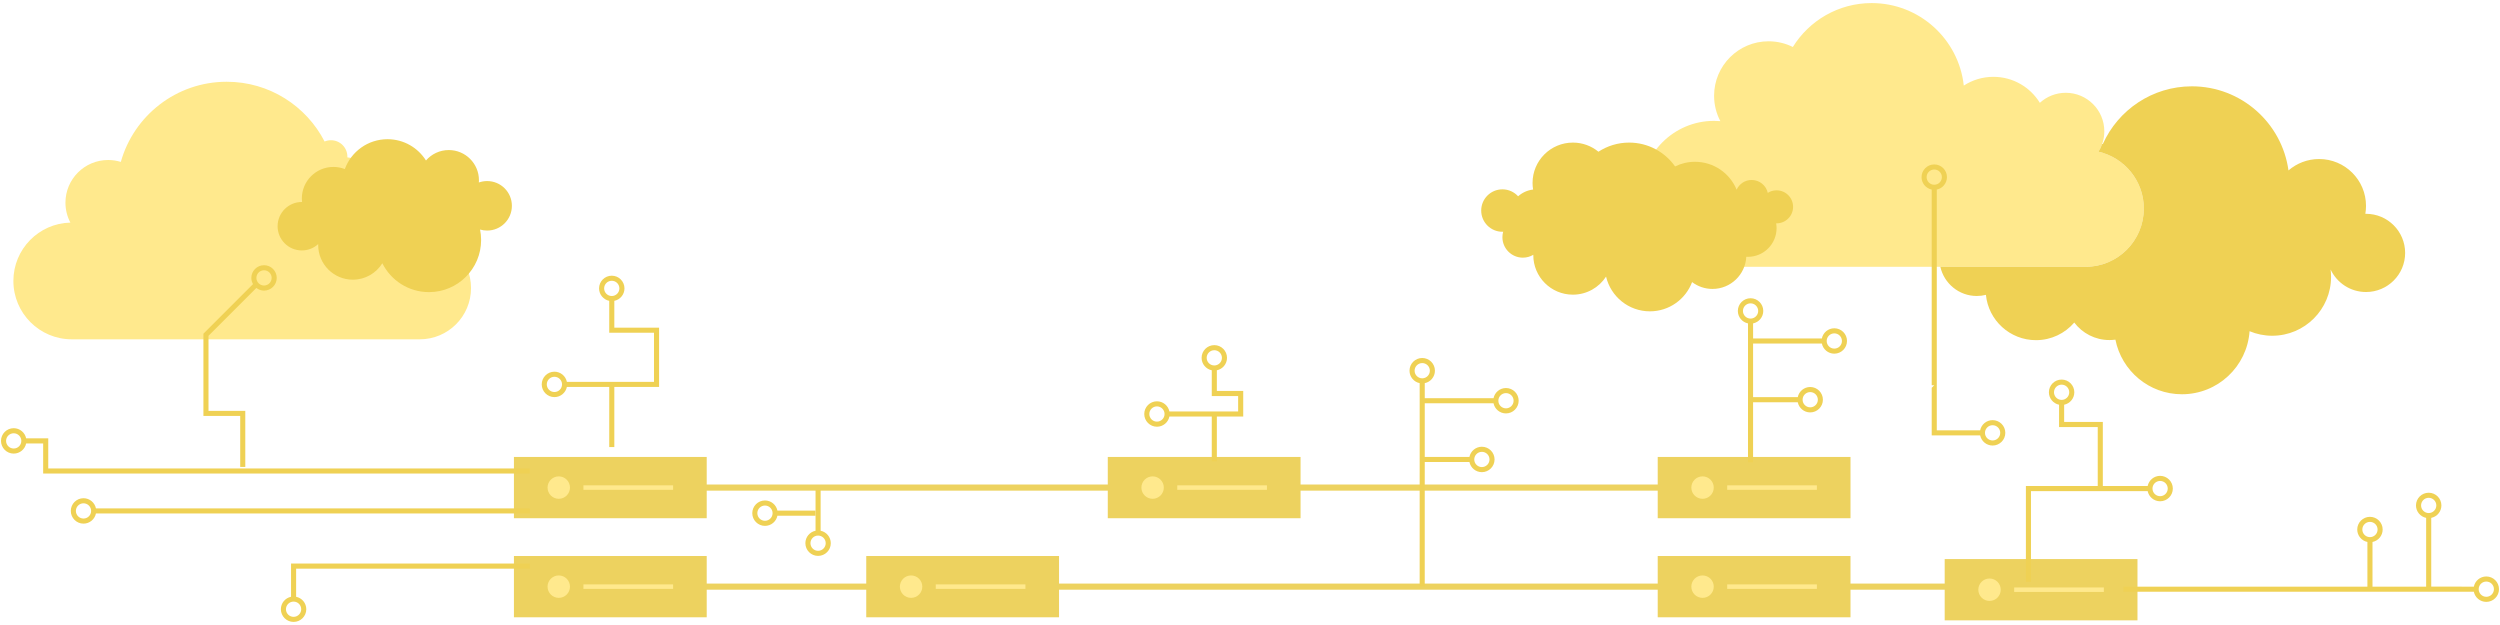 <?xml version="1.0" encoding="utf-8"?>
<!-- Generator: Adobe Illustrator 17.0.0, SVG Export Plug-In . SVG Version: 6.00 Build 0)  -->
<!DOCTYPE svg PUBLIC "-//W3C//DTD SVG 1.1//EN" "http://www.w3.org/Graphics/SVG/1.1/DTD/svg11.dtd">
<svg version="1.1" id="Layer_1" xmlns="http://www.w3.org/2000/svg" xmlns:xlink="http://www.w3.org/1999/xlink" x="0px" y="0px"
	 width="200px" height="50px" viewBox="0 0 200 50" enable-background="new 0 0 200 50" xml:space="preserve">
<g>
	<defs>
		<rect id="SVGID_1_" y="0.245" width="200" height="49.51"/>
	</defs>
	<clipPath id="SVGID_2_">
		<use xlink:href="#SVGID_1_"  overflow="visible"/>
	</clipPath>
	<rect x="44.414" y="46.686" clip-path="url(#SVGID_2_)" fill="#EDD25F" width="113.154" height="0.49"/>
	<rect x="44.414" y="38.762" clip-path="url(#SVGID_2_)" fill="#EDD25F" width="103.35" height="0.49"/>
	<rect x="132.617" y="36.556" clip-path="url(#SVGID_2_)" fill="#EDD25F" width="15.423" height="4.902"/>
	<rect x="88.622" y="36.556" clip-path="url(#SVGID_2_)" fill="#EDD25F" width="15.423" height="4.902"/>
	<rect x="132.617" y="44.481" clip-path="url(#SVGID_2_)" fill="#EDD25F" width="15.423" height="4.902"/>
	<rect x="69.3" y="44.481" clip-path="url(#SVGID_2_)" fill="#EDD25F" width="15.423" height="4.902"/>
	<rect x="155.575" y="44.726" clip-path="url(#SVGID_2_)" fill="#EDD25F" width="15.423" height="4.902"/>
	<rect x="41.114" y="36.556" clip-path="url(#SVGID_2_)" fill="#EDD25F" width="15.423" height="4.902"/>
	<g clip-path="url(#SVGID_2_)">
		<rect x="41.114" y="44.481" fill="#EDD25F" width="15.423" height="4.902"/>
		<g>
			<path fill="#FFE98D" d="M167.878,12.135c0.296-0.473,0.467-1.032,0.467-1.63c0-1.702-1.38-3.082-3.082-3.082
				c-0.799,0-1.527,0.304-2.075,0.803c-0.767-1.248-2.144-2.08-3.716-2.08c-0.874,0-1.687,0.257-2.369,0.7
				c-0.406-3.712-3.551-6.6-7.37-6.6c-2.663,0-4.998,1.404-6.306,3.513c-0.585-0.292-1.244-0.456-1.942-0.456
				c-2.407,0-4.358,1.951-4.358,4.358c0,0.733,0.181,1.423,0.5,2.029c-0.165-0.014-0.332-0.022-0.5-0.022
				c-3.224,0-5.838,2.614-5.838,5.838c0,3.224,2.614,5.838,5.838,5.838c3.225,0,27.142,0,29.718,0c2.575,0,4.663-2.088,4.663-4.663
				C171.506,14.463,169.955,12.606,167.878,12.135z"/>
			<path fill="#FFE98D" d="M33.583,18.943c-0.108,0-0.214,0.005-0.32,0.014c0-0.033,0.001-0.066,0.001-0.099
				c0-3.206-2.385-5.855-5.477-6.27c0.001-0.019,0.003-0.038,0.003-0.057c0-0.725-0.588-1.313-1.313-1.313
				c-0.181,0-0.353,0.037-0.51,0.103c-1.46-2.839-4.418-4.781-7.83-4.781c-4.033,0-7.432,2.713-8.472,6.413
				C9.344,12.853,9.004,12.8,8.651,12.8c-1.886,0-3.415,1.529-3.415,3.415c0,0.576,0.143,1.117,0.394,1.593
				c-2.527,0.059-4.559,2.125-4.559,4.667c0,2.579,2.091,4.67,4.67,4.67c2.579,0,26.098,0,27.841,0c2.265,0,4.1-1.836,4.1-4.1
				C37.683,20.779,35.847,18.943,33.583,18.943z"/>
			<rect x="138.177" y="38.827" fill="#FFE98D" width="7.174" height="0.359"/>
			<circle fill="#FFE98D" cx="136.204" cy="39.007" r="0.897"/>
			<rect x="94.182" y="38.827" fill="#FFE98D" width="7.174" height="0.359"/>
			<circle fill="#FFE98D" cx="92.209" cy="39.007" r="0.897"/>
			<rect x="138.177" y="46.752" fill="#FFE98D" width="7.174" height="0.359"/>
			<circle fill="#FFE98D" cx="136.204" cy="46.932" r="0.897"/>
			<rect x="74.86" y="46.752" fill="#FFE98D" width="7.174" height="0.359"/>
			<circle fill="#FFE98D" cx="72.887" cy="46.932" r="0.897"/>
			<rect x="161.134" y="46.997" fill="#FFE98D" width="7.174" height="0.359"/>
			<circle fill="#FFE98D" cx="159.162" cy="47.177" r="0.897"/>
			<rect x="46.674" y="38.827" fill="#FFE98D" width="7.174" height="0.359"/>
			<circle fill="#FFE98D" cx="44.701" cy="39.007" r="0.897"/>
			<rect x="46.674" y="46.752" fill="#FFE98D" width="7.174" height="0.359"/>
			<circle fill="#FFE98D" cx="44.701" cy="46.932" r="0.897"/>
		</g>
	</g>
	<g clip-path="url(#SVGID_2_)">
		<path fill="#EFD154" d="M166.843,21.346h-11.615c0.299,1.333,1.49,2.333,2.917,2.333c0.25,0,0.493-0.032,0.728-0.091
			c0.201,2.037,1.919,3.625,4.007,3.625c1.225,0,2.321-0.547,3.061-1.409c0.645,0.85,1.664,1.4,2.814,1.4
			c0.162,0,0.321-0.012,0.478-0.032c0.493,2.49,2.686,4.368,5.321,4.368c2.868,0,5.216-2.225,5.412-5.044
			c0.556,0.233,1.169,0.363,1.811,0.363c2.6,0,4.708-2.11,4.708-4.711c0-0.199-0.012-0.395-0.037-0.588
			c0.5,1.064,1.581,1.801,2.833,1.801c1.728,0,3.13-1.4,3.13-3.127s-1.402-3.13-3.13-3.13h-0.054
			c0.034-0.203,0.054-0.414,0.054-0.63c0-2.074-1.679-3.752-3.752-3.752c-0.936,0-1.794,0.343-2.451,0.912
			c-0.525-3.799-3.784-6.728-7.728-6.728c-3.174,0-5.902,1.895-7.123,4.613c-0.02,0.002-0.037,0.005-0.056,0.007
			c-0.076,0.216-0.174,0.419-0.294,0.61c2.078,0.471,3.63,2.328,3.63,4.549C171.507,19.258,169.419,21.346,166.843,21.346z"/>
		<path fill="#EFD154" d="M159.408,33.611c-0.491,0-0.902,0.35-0.996,0.813h-3.469v-3.605v-0.203V15.166
			c0.463-0.094,0.813-0.505,0.813-0.996c0-0.56-0.456-1.016-1.016-1.016c-0.561,0-1.017,0.456-1.017,1.016
			c0,0.491,0.35,0.901,0.813,0.996v15.653h0.203l-0.203,0.203v3.808h3.876c0.094,0.463,0.505,0.813,0.996,0.813
			c0.561,0,1.017-0.456,1.017-1.016C160.424,34.067,159.969,33.611,159.408,33.611z M154.13,14.17c0-0.336,0.274-0.61,0.61-0.61
			c0.336,0,0.61,0.274,0.61,0.61c0,0.336-0.273,0.61-0.61,0.61C154.403,14.78,154.13,14.506,154.13,14.17z M159.408,35.237
			c-0.336,0-0.61-0.274-0.61-0.61c0-0.336,0.274-0.61,0.61-0.61s0.61,0.274,0.61,0.61C160.018,34.963,159.744,35.237,159.408,35.237
			z"/>
		<path fill="#EFD154" d="M23.283,47.742c-0.463,0.094-0.813,0.505-0.813,0.996c0,0.56,0.456,1.016,1.017,1.016
			c0.56,0,1.016-0.456,1.016-1.016c0-0.491-0.35-0.902-0.813-0.996v-2.251h18.698v-0.406H23.283V47.742z M24.096,48.738
			c0,0.336-0.274,0.61-0.61,0.61c-0.336,0-0.61-0.274-0.61-0.61c0-0.336,0.274-0.61,0.61-0.61
			C23.823,48.128,24.096,48.401,24.096,48.738z"/>
		<path fill="#EFD154" d="M6.68,39.857c-0.561,0-1.016,0.456-1.016,1.017c0,0.56,0.456,1.017,1.016,1.017
			c0.491,0,0.901-0.35,0.996-0.813h34.712V40.67H7.676C7.581,40.207,7.17,39.857,6.68,39.857z M6.68,41.484
			c-0.336,0-0.61-0.274-0.61-0.61c0-0.336,0.274-0.61,0.61-0.61s0.61,0.274,0.61,0.61C7.29,41.21,7.016,41.484,6.68,41.484z"/>
		<path fill="#EFD154" d="M3.86,35.068H2.092c-0.094-0.463-0.505-0.813-0.996-0.813c-0.56,0-1.016,0.456-1.016,1.016
			c0,0.561,0.456,1.017,1.016,1.017c0.491,0,0.902-0.35,0.996-0.813h1.361v2.409h38.934v-0.407H3.86V35.068z M1.096,35.882
			c-0.336,0-0.61-0.274-0.61-0.61c0-0.336,0.274-0.61,0.61-0.61s0.61,0.274,0.61,0.61C1.706,35.608,1.433,35.882,1.096,35.882z"/>
		<path fill="#EFD154" d="M146.745,26.262c-0.491,0-0.902,0.35-0.996,0.813h-5.501l-0.001-1.203
			c0.464-0.094,0.814-0.505,0.814-0.996c0-0.561-0.456-1.017-1.017-1.017c-0.56,0-1.017,0.456-1.017,1.017
			c0,0.491,0.349,0.901,0.812,0.996l0.001,1.406v4.495l-0.001,5.218h0.407l0.001-4.811h3.573c0.094,0.463,0.505,0.813,0.996,0.813
			c0.56,0,1.016-0.456,1.016-1.017c0-0.56-0.456-1.017-1.016-1.017c-0.491,0-0.901,0.35-0.996,0.813h-3.573v-4.292h5.501
			c0.094,0.463,0.505,0.813,0.996,0.813c0.56,0,1.016-0.456,1.016-1.017C147.762,26.718,147.306,26.262,146.745,26.262z
			 M144.818,31.367c0.336,0,0.61,0.274,0.61,0.61s-0.274,0.61-0.61,0.61c-0.336,0-0.61-0.274-0.61-0.61
			S144.481,31.367,144.818,31.367z M139.435,24.877c0-0.336,0.274-0.61,0.61-0.61c0.336,0,0.61,0.274,0.61,0.61
			c0,0.336-0.274,0.61-0.61,0.61C139.709,25.486,139.435,25.213,139.435,24.877z M146.745,27.889c-0.336,0-0.61-0.274-0.61-0.61
			c0-0.336,0.274-0.61,0.61-0.61c0.336,0,0.61,0.274,0.61,0.61C147.355,27.615,147.082,27.889,146.745,27.889z"/>
		<path fill="#EFD154" d="M172.809,40.102c0.561,0,1.017-0.456,1.017-1.017c0-0.56-0.456-1.017-1.017-1.017
			c-0.491,0-0.901,0.35-0.996,0.813h-3.587v-5.125h-3.094v-1.378c0.463-0.094,0.813-0.505,0.813-0.996
			c0-0.561-0.456-1.017-1.017-1.017s-1.017,0.456-1.017,1.017c0,0.491,0.35,0.901,0.813,0.996v1.785h3.094v4.719h-5.747v7.669h0.407
			v-7.262h9.334C171.908,39.752,172.318,40.102,172.809,40.102z M172.809,38.475c0.336,0,0.61,0.274,0.61,0.61
			s-0.274,0.61-0.61,0.61c-0.336,0-0.61-0.274-0.61-0.61S172.473,38.475,172.809,38.475z M164.319,31.382
			c0-0.336,0.274-0.61,0.61-0.61c0.336,0,0.61,0.274,0.61,0.61c0,0.336-0.274,0.61-0.61,0.61
			C164.592,31.992,164.319,31.718,164.319,31.382z"/>
		<path fill="#EFD154" d="M49.144,24.068c0.464-0.094,0.814-0.505,0.814-0.996c0-0.56-0.456-1.017-1.016-1.017
			c-0.561,0-1.017,0.456-1.017,1.017c0,0.491,0.35,0.901,0.813,0.996v2.55h3.581v3.93h-3.174h-0.203h-3.592
			c-0.094-0.463-0.505-0.813-0.996-0.813c-0.56,0-1.016,0.456-1.016,1.017c0,0.56,0.456,1.017,1.016,1.017
			c0.491,0,0.901-0.35,0.996-0.813h3.389v4.811h0.407v-4.811h3.581v-4.744h-3.581V24.068z M44.353,31.362
			c-0.336,0-0.61-0.274-0.61-0.61c0-0.336,0.274-0.61,0.61-0.61c0.336,0,0.61,0.274,0.61,0.61
			C44.963,31.088,44.689,31.362,44.353,31.362z M48.331,23.072c0-0.336,0.274-0.61,0.61-0.61c0.336,0,0.61,0.274,0.61,0.61
			c0,0.336-0.274,0.61-0.61,0.61C48.605,23.681,48.331,23.408,48.331,23.072z"/>
		<path fill="#EFD154" d="M97.347,29.623c0.464-0.094,0.814-0.505,0.814-0.996c0-0.56-0.456-1.017-1.016-1.017
			c-0.561,0-1.017,0.456-1.017,1.017c0,0.491,0.35,0.901,0.813,0.996v2.06h2.11v1.234h-1.704h-0.203h-3.592
			c-0.094-0.463-0.505-0.813-0.996-0.813c-0.56,0-1.016,0.456-1.016,1.017c0,0.56,0.456,1.017,1.016,1.017
			c0.491,0,0.902-0.35,0.996-0.813h3.389v3.586h0.407v-3.586h2.11v-2.048h-2.11V29.623z M92.555,33.731
			c-0.336,0-0.61-0.274-0.61-0.61s0.274-0.61,0.61-0.61c0.336,0,0.61,0.274,0.61,0.61S92.892,33.731,92.555,33.731z M96.534,28.627
			c0-0.336,0.274-0.61,0.61-0.61c0.336,0,0.61,0.274,0.61,0.61s-0.274,0.61-0.61,0.61C96.808,29.237,96.534,28.963,96.534,28.627z"
			/>
		<path fill="#EFD154" d="M120.478,31.042c-0.491,0-0.902,0.35-0.996,0.813h-5.501l-0.001-1.203
			c0.464-0.094,0.814-0.505,0.814-0.996c0-0.561-0.456-1.017-1.017-1.017c-0.56,0-1.017,0.456-1.017,1.017
			c0,0.491,0.349,0.901,0.812,0.996l0.001,1.406v4.495l-0.001,10.365h0.407l0.001-9.958h3.573c0.094,0.463,0.505,0.813,0.996,0.813
			c0.56,0,1.016-0.456,1.016-1.017c0-0.56-0.456-1.017-1.016-1.017c-0.491,0-0.901,0.35-0.996,0.813h-3.573v-4.292h5.501
			c0.094,0.463,0.505,0.813,0.996,0.813c0.56,0,1.016-0.456,1.016-1.017C121.494,31.498,121.039,31.042,120.478,31.042z
			 M118.55,36.147c0.336,0,0.61,0.274,0.61,0.61c0,0.336-0.274,0.61-0.61,0.61s-0.61-0.274-0.61-0.61
			C117.94,36.42,118.214,36.147,118.55,36.147z M113.168,29.656c0-0.336,0.274-0.61,0.61-0.61c0.336,0,0.61,0.274,0.61,0.61
			c0,0.336-0.274,0.61-0.61,0.61C113.441,30.266,113.168,29.992,113.168,29.656z M120.478,32.668c-0.336,0-0.61-0.274-0.61-0.61
			c0-0.336,0.274-0.61,0.61-0.61s0.61,0.274,0.61,0.61C121.088,32.394,120.814,32.668,120.478,32.668z"/>
		<path fill="#EFD154" d="M65.651,42.459L65.65,41.22l0.001-2.037h-0.407l-0.001,1.87l0,0v0v0l0,0l0,0.203h0v0h0l0.001,1.203
			c-0.464,0.094-0.814,0.505-0.814,0.996c0,0.561,0.456,1.017,1.017,1.017s1.017-0.456,1.017-1.017
			C66.463,42.964,66.114,42.554,65.651,42.459z M65.447,44.065c-0.336,0-0.61-0.274-0.61-0.61c0-0.336,0.274-0.61,0.61-0.61
			c0.336,0,0.61,0.274,0.61,0.61C66.057,43.791,65.783,44.065,65.447,44.065z"/>
		<path fill="#EFD154" d="M65.244,41.053V40.85h-3.05c-0.094-0.463-0.505-0.813-0.996-0.813c-0.56,0-1.016,0.456-1.016,1.017
			c0,0.56,0.456,1.017,1.016,1.017c0.491,0,0.902-0.35,0.996-0.813h3.05V41.053L65.244,41.053z M61.197,41.663
			c-0.336,0-0.61-0.274-0.61-0.61c0-0.336,0.274-0.61,0.61-0.61c0.336,0,0.61,0.274,0.61,0.61
			C61.807,41.389,61.534,41.663,61.197,41.663z"/>
		<path fill="#EFD154" d="M198.904,46.117c-0.491,0-0.902,0.35-0.996,0.814l-3.409-0.001V41.43c0.463-0.094,0.813-0.505,0.813-0.996
			c0-0.56-0.456-1.016-1.017-1.016s-1.017,0.456-1.017,1.016c0,0.491,0.35,0.901,0.813,0.996v5.501h-4.292v-3.573
			c0.463-0.094,0.813-0.505,0.813-0.996c0-0.56-0.456-1.016-1.017-1.016c-0.56,0-1.017,0.456-1.017,1.016
			c0,0.491,0.35,0.901,0.813,0.996v3.573l-19.517,0.001v0.407l19.924-0.001h4.495l3.612,0.001c0.095,0.463,0.505,0.812,0.996,0.812
			c0.561,0,1.017-0.456,1.017-1.017C199.92,46.573,199.464,46.117,198.904,46.117z M188.987,42.361c0-0.336,0.274-0.61,0.61-0.61
			c0.336,0,0.61,0.274,0.61,0.61c0,0.336-0.274,0.61-0.61,0.61C189.261,42.971,188.987,42.698,188.987,42.361z M193.686,40.434
			c0-0.336,0.274-0.61,0.61-0.61s0.61,0.274,0.61,0.61c0,0.336-0.273,0.61-0.61,0.61S193.686,40.77,193.686,40.434z M198.904,47.744
			c-0.336,0-0.61-0.274-0.61-0.61s0.274-0.61,0.61-0.61s0.61,0.274,0.61,0.61S199.24,47.744,198.904,47.744z"/>
		<path fill="#EFD154" d="M139.83,20.547c1.268,0,2.296-1.028,2.296-2.296c0-0.131-0.012-0.259-0.033-0.384
			c0.011,0,0.022,0.001,0.033,0.001c0.729,0,1.321-0.591,1.321-1.321c0-0.729-0.591-1.321-1.321-1.321
			c-0.258,0-0.499,0.074-0.703,0.203c-0.132-0.59-0.659-1.032-1.289-1.032c-0.535,0-0.996,0.319-1.203,0.776
			c-0.54-1.309-1.828-2.23-3.332-2.23c-0.572,0-1.112,0.134-1.592,0.371c-0.815-1.153-2.157-1.907-3.676-1.907
			c-0.906,0-1.749,0.269-2.456,0.73c-0.557-0.456-1.268-0.73-2.044-0.73c-1.782,0-3.227,1.445-3.227,3.227
			c0,0.18,0.015,0.357,0.044,0.529c-0.458,0.054-0.872,0.249-1.199,0.54c-0.31-0.341-0.758-0.556-1.256-0.556
			c-0.937,0-1.697,0.76-1.697,1.697c0,0.937,0.76,1.697,1.697,1.697c0.02,0,0.04-0.001,0.059-0.001
			c-0.038,0.139-0.059,0.285-0.059,0.436c0,0.904,0.733,1.637,1.637,1.637c0.305,0,0.59-0.084,0.834-0.229
			c0,0.008-0.001,0.015-0.001,0.023c0,1.749,1.417,3.166,3.166,3.166c1.114,0,2.092-0.575,2.656-1.444
			c0.374,1.592,1.802,2.778,3.507,2.778c1.545,0,2.863-0.973,3.375-2.339c0.454,0.343,1.019,0.547,1.632,0.547
			c1.449,0,2.632-1.139,2.704-2.57C139.747,20.546,139.788,20.547,139.83,20.547z"/>
		<path fill="#EFD154" d="M24.147,20.035c0.505,0,0.965-0.193,1.31-0.51c-0.001,0.026-0.002,0.051-0.002,0.077
			c0,1.531,1.241,2.773,2.773,2.773c0.996,0,1.869-0.526,2.358-1.314c0.684,1.369,2.098,2.309,3.733,2.309
			c2.303,0,4.17-1.867,4.17-4.17c0-0.287-0.029-0.567-0.084-0.837c0.179,0.053,0.369,0.082,0.566,0.082
			c1.094,0,1.98-0.887,1.98-1.98c0-1.094-0.887-1.98-1.98-1.98c-0.233,0-0.456,0.041-0.664,0.114c0.004-0.06,0.008-0.12,0.008-0.182
			c0-1.333-1.08-2.413-2.413-2.413c-0.729,0-1.381,0.323-1.824,0.834c-0.643-1.022-1.78-1.702-3.077-1.702
			c-1.57,0-2.907,0.995-3.415,2.389c-0.284-0.11-0.592-0.171-0.914-0.171c-1.394,0-2.525,1.13-2.525,2.525
			c0,0.094,0.006,0.187,0.016,0.279c-0.005,0-0.01,0-0.016,0c-1.071,0-1.939,0.868-1.939,1.939
			C22.208,19.167,23.076,20.035,24.147,20.035z"/>
		<path fill="#EFD154" d="M19.217,37.356l0.407,0l-0.001-4.485H16.68v-6.007l3.828-3.828c0.171,0.131,0.383,0.213,0.615,0.213
			c0.56,0,1.016-0.456,1.016-1.017s-0.456-1.016-1.016-1.016s-1.017,0.456-1.017,1.016c0,0.181,0.051,0.348,0.135,0.496
			l-3.968,3.967v6.582h2.944L19.217,37.356z M21.122,21.622c0.336,0,0.61,0.274,0.61,0.61c0,0.336-0.274,0.61-0.61,0.61
			c-0.336,0-0.61-0.274-0.61-0.61C20.513,21.895,20.786,21.622,21.122,21.622z"/>
	</g>
</g>
</svg>
